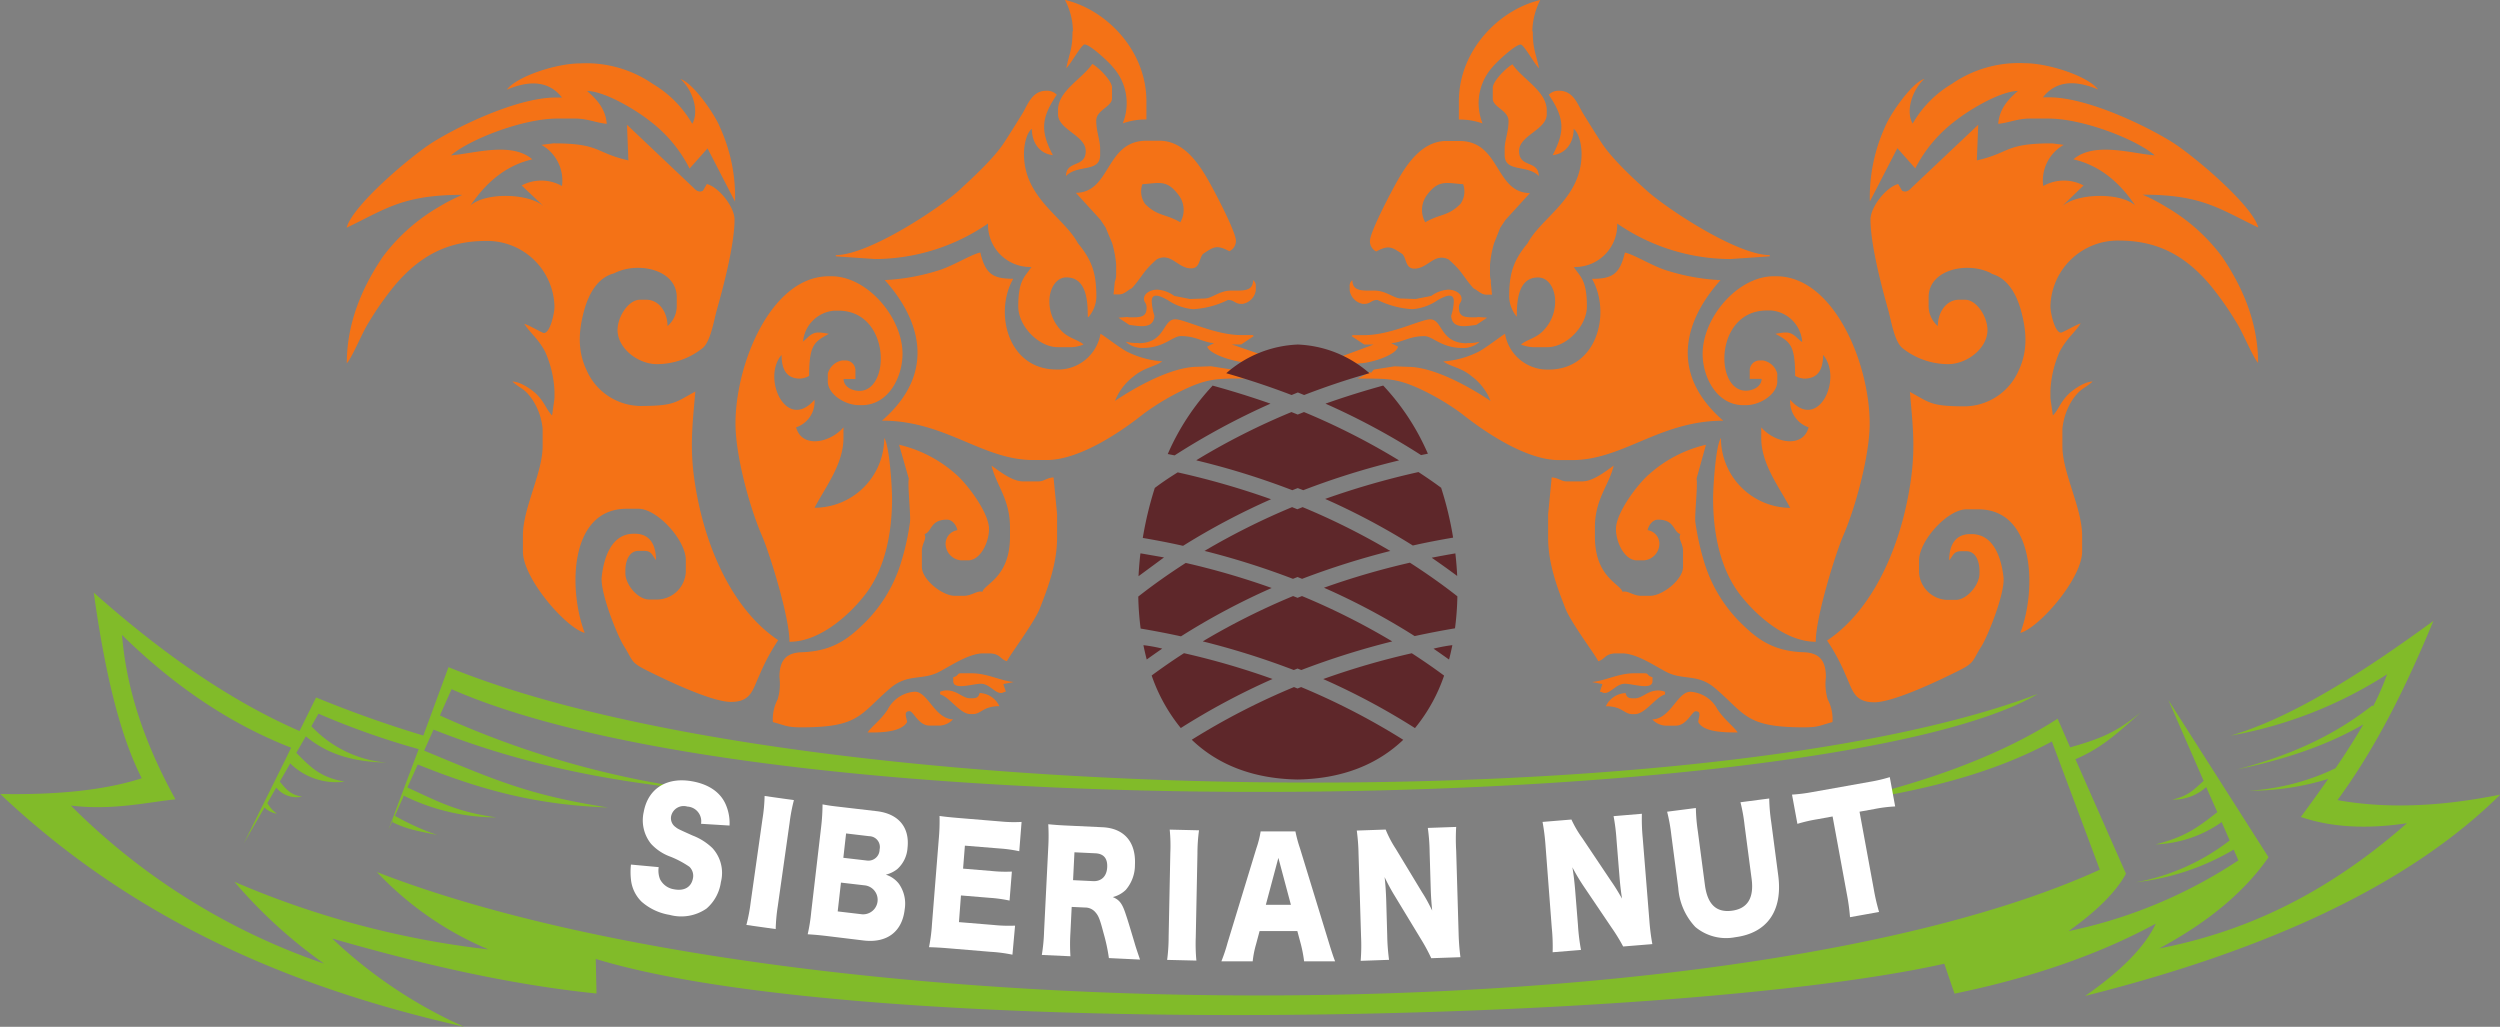 <svg id="Слой_1" data-name="Слой 1" xmlns="http://www.w3.org/2000/svg" viewBox="0 0 399.16 163.94"><rect x="0" y="0" width="399.16" height="163.94" fill="#808080" stroke="none"/><defs><style>.cls-1{fill:#81bb29;}.cls-1,.cls-2,.cls-3{fill-rule:evenodd;}.cls-2{fill:#f47216;}.cls-3{fill:#5e272a;}.cls-4{isolation:isolate;}.cls-5{fill:#fff;}</style></defs><g id="g10"><g id="g12"><path id="path14" class="cls-1" d="M832.5,562.29c56.09,23,200.68,24.53,253.75,4.28-32.14,19-199.38,22.9-253.26-.76L831.13,570a145.89,145.89,0,0,0,43.8,12.16c-14.8-1.32-29.68-3.89-44.82-9.9l-1.5,3.36c11.16,4.62,16.58,7.1,29.37,9.08-11.24-.42-19.88-2.63-30.39-6.87l-1.65,3.67c5.47,2.53,8,3.89,14.19,4.78a33.51,33.51,0,0,1-14.74-3.45l.15-.41-1.6,3.61a40.7,40.7,0,0,0,6.8,3.07c-2.53-.56-4.64-.79-7.19-2.06l.11-.46-.76,1.69,4.84-12.89a124.58,124.58,0,0,1-16-5.66l-1.13,2a18.55,18.55,0,0,0,12,5.81c-4.65-.11-9.06-1-12.89-4.2l-1.52,2.64c2.48,2.51,3.93,3.92,7.73,4.6a10.46,10.46,0,0,1-8.7-2.91l-1.67,2.9c1.12,1.36,1.77,2.12,3.57,2.41a4.2,4.2,0,0,1-4.13-1.45L803.57,584a5.73,5.73,0,0,0,1.55,1.7,3.74,3.74,0,0,1-2-1l-3.31,5.74L806.48,577h0l.89-1.85c-9-3.51-18-9.18-27-18,.65,8,3.2,16.61,8.53,26.24-4.73.52-10.18,1.8-16.7,1a105.09,105.09,0,0,0,40.44,25.24,77.59,77.59,0,0,1-14.32-13.07,143.44,143.44,0,0,0,40.56,10.8A52.23,52.23,0,0,1,821.06,595c66.8,26,215.68,26.68,275.09-.37q-3.81-10.23-7.65-20.47c-10.79,5.84-23.24,8.36-36,10.18,14.67-3.19,27.28-7.62,36.92-13.82l2,4.58c4.66-1.35,7.28-2.28,11.35-5.67-4,3.65-6.51,5.85-10.51,7.56l8.07,18.28c-1.63,3-4.85,6.11-9.17,9.17a77.67,77.67,0,0,0,27.12-11.3l-.75-1.72a39,39,0,0,1-15.64,5.22,34.53,34.53,0,0,0,15-6.68l-1.28-2.93a19.46,19.46,0,0,1-10.56,3.56c4.72-1.19,6.65-2.63,9.87-5.15l-1.78-4a7.8,7.8,0,0,1-5.41,2c2.44-.57,3.28-1.42,5-3l-5.64-12.92,16,25.12q-5.73,8.28-17.46,14.57c12.9-2.51,26-8.08,39.56-20-6.12.92-11.84.74-16.94-1,1.52-2.06,3-4.1,4.37-6.08a42,42,0,0,1-12.65,1.89,37.07,37.07,0,0,0,13.82-3.59c1.66-2.43,3.15-4.79,4.44-7-6.22,3.6-13.09,5.71-20.2,7.21,7.5-2,14.8-4.85,21.63-10.24l.13.14a39.3,39.3,0,0,0,2.23-5.11,68.25,68.25,0,0,1-25,9.8c9.64-2.81,20.75-9.81,32.4-18.33-4.25,10.25-9,20-15.32,28.62,8,1.44,16.68,1,26-.88-15,14.82-37.92,25-66.3,32.15q8.67-6,11.3-11.55c-9.49,5.14-20.32,8.74-32.14,11.18-.55-1.59-1.1-3.19-1.63-4.78-43.53,9.74-172.45,12.34-215.32-.76l.12,5.52c-13.88-1.42-28-4.69-42.2-8.78A75.07,75.07,0,0,0,835,619.71c-27-6.09-52.4-16.68-74.08-37.17q14.07.26,22.6-2.51c-3.68-7.24-6-17.7-7.66-29.64,10.5,9.32,21.36,17.08,32.85,22.1l2.65-5.36c5.67,2.33,11.39,4.36,17.12,6.08Zm-25.16,12.76h0l.44-.89Z" transform="translate(-760.89 -455.77)"/><path id="path18" class="cls-2" d="M858.86,499.45c3.73-2,10.08-.72,10.08,3.77v1.25a4.2,4.2,0,0,1-1.47,3.36c0-2.26-1.4-4.2-3.36-4.2h-1.05c-1.81,0-3.57,2.68-3.57,4.83,0,2.92,3.26,5.45,6.29,5.45a11.75,11.75,0,0,0,7.19-2.48c1.37-1,1.85-4.3,2.38-6.21,1-3.52,2.82-10.37,2.82-14.4,0-2-2.48-5.16-4.42-5.67l-.62,1.06c-.44.26-.94.17-1.47-.42L861,475.69l.22,5.69c-5.42-1.23-4.4-2.72-12-2.72l-1.88.24a6.53,6.53,0,0,1,3.28,6.57,6.72,6.72,0,0,0-6.44-.09l3.59,3.4c-2.29-2.17-9.3-2.36-11.74-.22,2.88-4.31,6.32-6.55,9.86-7.35-3.34-2.84-9.18-.95-13-.63,2.92-2.53,11.43-5.88,17-5.88h2.88c1.86,0,3.45.71,5,.84-.2-2.48-1.71-4-3.15-5.25,3,.07,8,3.2,9.83,4.65a21.91,21.91,0,0,1,6.54,7.74l2.87-3.22,4.39,8.51a26.73,26.73,0,0,0-2.39-11.84c-.81-2.09-4.37-7.21-6.33-7.73,1.8,1.52,3.1,5,1.89,7.14a17.58,17.58,0,0,0-6.25-6.34,18.77,18.77,0,0,0-11.6-3.31c-4,0-10.27,2.16-11.76,4.2,2.56-1.07,6.26-2,8.81,1.25h-1c-6.14,0-15.63,4.62-19.7,7.19-3.34,2.11-12.73,10-13.69,13.6,6.25-3,9-5.25,18.48-5.25a28.82,28.82,0,0,0-3.71,1.9,30,30,0,0,0-9,8c-2.86,4.25-5.74,10-5.74,17,.94-1.08,2.5-5,3.52-6.56a49.49,49.49,0,0,1,4.16-5.91c4-4.71,8.43-7.07,14.56-7.07a10.74,10.74,0,0,1,10.92,10.5c0,1.08-.7,4.2-1.68,4.2-.29,0-2.45-1.3-3.14-1.47,1,1.55,2.16,2.29,3.32,4.44a17.25,17.25,0,0,1,1.5,6.27v1.2l-.38,2.73c-1-1.06-1.15-2.08-2.51-3.42-.72-.71-2.56-2-3.84-2,1.49,1.3,1.91,1,3.28,3a10.26,10.26,0,0,1,1.56,4.54V527c0,4.28-3.15,9.87-3.15,14.28v2.54c0,4.33,6.88,12.21,9.87,13C851.63,550,851.74,537,860.94,537h1.89c3,0,7.56,5,7.56,8.19v1.89a4.65,4.65,0,0,1-4.41,4.41h-1.47c-1.74,0-3.77-2.34-3.77-4.2v-.42c0-1.55.6-3.15,2.11-3.15h.89c1.22,0,1.28.76,1.89,1.47,0-2.46-1-4.2-3.36-4.2h-.21c-3.62,0-4.79,4-5.1,6.92-.24,2.56,2.52,9.41,3.54,11,1.45,2.28,1,2.56,3.52,3.83,3.18,1.6,10.49,5.1,13.57,5.1,3.27,0,3.48-2,4.55-4.26a33.13,33.13,0,0,1,3-5.6c-8-5.35-12.29-16.63-13.51-26.6-.57-4.78-.13-8.36.28-13.1-3.2,1.74-3.34,2.31-8.82,2.31a9.52,9.52,0,0,1-8.55-5.73c-1.49-3.16-1.27-6.3-.36-9.62.76-2.66,2.16-5.14,4.72-5.82ZM941,506.38l-1.54.11,1.75,1.16c1.47.16,3.88.77,4-1.47a8.58,8.58,0,0,1-.43-2.31c0-1.61,1.71-.64,2.52-.21a8.53,8.53,0,0,0,4,1.47h.21a14.54,14.54,0,0,0,5.45-1.47c1,0,1.1.63,2.11.63h.21a2.57,2.57,0,0,0,2.11-2.11v-.63a1.08,1.08,0,0,0-.43-1.05c0,1.88-1.72,1.65-3.57,1.67s-3,1.26-4.19,1.26l-2.32.08-2.5-.49a5.06,5.06,0,0,0-2.74-1c-1,0-2.1.56-2.1,1.46,0,.63.42.56.42,1.47,0,1.64-1.32,1.48-2.94,1.48Zm-2.11-5.67-.21,2.07h.84c.9,0,1.33-.64,2.1-1,1.78-2,1.71-2.64,4-4.63,2.31-1.11,3.28,1.47,5.45,1.47,1.44,0,1.23-1.55,1.9-2.31,1.74-1.17,2.21-1.48,4.2-.43a1.8,1.8,0,0,0,1.05-1.68c0-1.45-3.57-8.2-4.49-9.78-1.47-2.56-3.88-6.18-7.7-6.18h-2.1c-6.58,0-5.64,8.27-11.26,8.32l3.91,4.28.84,1.26,1.05,2.52a17.46,17.46,0,0,1,.63,3.36v1.68a2.74,2.74,0,0,1-.2,1.06Zm-4.2,5.67a5.16,5.16,0,0,0,1.25-3.15c0-3.66-.58-5.78-2.94-8.61-2.22-4.19-8.62-7.17-8.62-14.28,0-1.47.42-3.37,1.26-4,0,2.34,1.36,4,3.36,4.2-2.06-3.89-1.84-6,.62-9.65a2.18,2.18,0,0,0-1.68-.63c-2.24,0-2.93,2.16-3.77,3.58-1,1.61-1.93,3.13-2.92,4.64-1.65,2.56-5,5.61-7.23,7.68-3.14,2.85-14.42,10.34-19.68,10.34v.2l6.3.43a32,32,0,0,0,18-5.67,6.75,6.75,0,0,0,6.56,6.94,2.29,2.29,0,0,0,.37,0c-1,1.56-2.1,2-2.1,6.29,0,3.17,3.28,6.51,6.29,6.51H932a5.59,5.59,0,0,0,1.89-.43c-.89-.79-2.48-1-3.61-2.27a6.7,6.7,0,0,1-1.84-4.66c0-1.88,1-3.78,2.73-3.78,3.29,0,3.4,4,3.4,6.31Zm14.65-15.12c-2.4-1.39-3.61-.92-5.62-2.93a3.43,3.43,0,0,1-.43-3.15c2.63-.17,3.88-.77,5.71,1.64a3.91,3.91,0,0,1,.34,4.44Zm-26.57,73.4c-2.06-.16-4.25-1.39-6.74-1.39h-1.68c-.74,0-.3.38-1.26.63v.63c0,1.5,3.12.41,4.42.41s2.24,1.47,3.14,1.47c.44,0,.28-.08.84-.22l-.41-1.2ZM912,566a3.17,3.17,0,0,0-1,.21v.43c1.49.4,3.16,3.14,4.82,3.14h.43c1.29,0,1.59-1.26,4.2-1.26a3.62,3.62,0,0,0-3.15-2.1c-.17.64-.41.84-1.25.84h-.27c-1.23,0-2-1.26-3.79-1.26Zm-6.29,5c-.06-.66-.63-1.68.42-1.68.58,0,1.43,2.3,3.15,2.3h1.25a3.11,3.11,0,0,0,2.52-1c-2.92-.07-4-4.41-6.09-4.41a5.26,5.26,0,0,0-4.32,2.81c-1,1.61-2.61,2.77-3.23,3.69,2.32.06,5.43-.09,6.32-1.67Zm37-60.47a6.79,6.79,0,0,1-2.1-.21,3.85,3.85,0,0,0,2.74,1c3.42,0,4.74-1.89,6.09-1.89,2.43,0,3.48,1,5.29,1.12l-1.09.56c.33,1.24,4.49,2.52,6.31,2.52l.94.12-1.16,1.14c1.82,0,3.64-.57,4-2l-6.16-2.12h1.49l2-1.33-.12-.17h-1.89c-4.2,0-9-2.52-10.5-2.52-2.09,0-1.53,3.82-5.91,3.82Zm-12.89-37.13V474c0,2.5,4.42,3.38,4.42,5.88,0,2.75-3.1,1.4-3.15,4,1.8-1.89,5.45-.52,5.45-3.36v-1.06c0-1.31-.62-2.7-.62-4.42s2.52-2.21,2.52-3.57v-1.72c0-1.11-2.23-3.29-3.15-3.77-1.6,2.38-5.47,4.29-5.47,7.36Zm2.31-12.63c0,2.78-.45,3.34-1,5.88.6-.44,2.41-3.78,2.93-3.78.88,0,3.89,2.83,4.45,3.54a8.61,8.61,0,0,1,1.64,9.06,10.83,10.83,0,0,1,3.78-.62v-2.92c0-8.13-6.42-14.63-13-16.17a11.07,11.07,0,0,1,1.27,5Zm-30,39.69c5.34,5.92,8.67,14.57-.42,22.47,10.17,0,16,6.29,24.14,6.29H928c5.44,0,12.28-4.83,15.49-7.39a39.67,39.67,0,0,1,7.15-4.18c3.52-1.55,5.16-1.44,9.48-1.44l-2-1.08-.08.21-.48-.57-3.32-.52-2.1.08c-4.43,0-10.44,3.58-13.23,5.45a9.16,9.16,0,0,1,3-3.93c1.71-1.42,3.31-1.5,4.56-2.38a15,15,0,0,1-5.6-1.53c-1.17-.59-4-2.8-4.27-2.87a6.87,6.87,0,0,1-7,5.7c-7.87,0-10-9.19-6.93-14.49-3.22,0-4.44-.72-5.26-4.2-1.61.37-4.5,2.25-6.92,2.94a33.72,33.72,0,0,1-8.4,1.47ZM906,532.22c-.24.76.33,5.9.18,6.94a39.87,39.87,0,0,1-1.36,6.2,23,23,0,0,1-5.57,9.55c-2.68,2.68-5.21,4.83-10.35,5-2.53.08-3.57,1.34-3.56,4a8.5,8.5,0,0,1-.28,3.51,6.87,6.87,0,0,0-.77,3.64c2.11.56,2.19.84,4.61.84,9.27,0,9.28-2.11,14.12-6.24,2.78-2.37,5.06-1.23,7.72-2.57,1.82-.92,4.78-3,7.14-3h.86c1.92,0,1.84,1,2.94,1.25.16-.62,4.26-6,5.23-8.42,1.21-3.11,2.76-7.07,2.76-11.31v-3.72l-.57-5.9c-1.18.11-1.52.64-2.38.64H924.2c-1.76,0-3.94-1.78-5-2.52.74,3.14,2.95,5.31,2.95,9.87v1.47c0,6.52-4.07,7.53-4.41,8.82-.72-.29-1.72.63-2.94.63h-1.46c-2,0-5.26-2.59-5.26-4.61v-2.51c0-1.32.82-1.87.43-2.74,1.19-.32.84-2.3,3.57-2.3.88,0,1.5.89,1.68,1.68a2.21,2.21,0,0,0-1.89,2.3,2.69,2.69,0,0,0,2.52,2.52h1.05c2,0,3.36-2.89,3.36-5,0-2.69-3.65-7.37-5.3-8.76a20.7,20.7,0,0,0-9.06-4.7Zm-16.9-21.85a5.44,5.44,0,0,1,5-5h.64c8.33,0,8.41,12.81,3.36,12.81-1.19,0-2.5-.67-2.52-1.89h1.89V515a1.59,1.59,0,0,0-1.49-1.68h-.62a2.9,2.9,0,0,0-2.3,2.11v1.25c0,2,2.69,3.78,5,3.78h.42c4.23,0,6.51-4.43,6.51-8.19,0-5.84-5.64-12.39-11.33-12.39h-.43c-9.19,0-14.91,13.91-14.91,23.52,0,5,2.19,13.2,4.2,17.84,1.3,3,4.42,13.06,4.42,17,5.08,0,9.93-4.68,12.22-7.72,2.86-3.79,4.16-9.19,4.16-15.16,0-1.78-.41-8.44-1.25-9.66a11.14,11.14,0,0,1-11.13,11.14c1.8-3.4,4.62-7,4.62-11.14V524c-2.13,2.5-6.65,3.4-7.56,0a4.33,4.33,0,0,0,2.94-4.41c-4.51,5.19-8.46-3.45-5.26-7.15,0,2.3.79,3.78,2.94,3.78a3.35,3.35,0,0,0,1.46-.43c0-5,.84-5.45,3.15-6.72a11.82,11.82,0,0,0-1.47-.21h-.21c-1.24,0-1.77,1-2.52,1.48" transform="translate(-760.89 -455.77)"/><path id="path1676" class="cls-2" d="M1078.9,499.45c-3.73-2-10.08-.72-10.08,3.77v1.25a4.26,4.26,0,0,0,1.47,3.36c0-2.26,1.4-4.2,3.36-4.2h1c1.81,0,3.57,2.68,3.57,4.83,0,2.92-3.26,5.45-6.29,5.45a11.8,11.8,0,0,1-7.19-2.48c-1.37-1-1.85-4.3-2.38-6.21-1-3.52-2.82-10.37-2.82-14.4,0-2,2.48-5.16,4.42-5.67l.62,1.06c.44.26.94.17,1.47-.42l10.69-10.1-.22,5.69c5.42-1.23,4.4-2.72,12-2.72l1.88.24a6.53,6.53,0,0,0-3.28,6.57,6.72,6.72,0,0,1,6.44-.09l-3.51,3.4c2.29-2.17,9.3-2.36,11.74-.22-2.88-4.31-6.32-6.55-9.86-7.35,3.34-2.84,9.18-.95,13-.63-2.92-2.53-11.43-5.88-17-5.88h-3c-1.87,0-3.45.71-5,.84.2-2.48,1.71-4,3.15-5.25-3,.07-8,3.2-9.83,4.65a22.28,22.28,0,0,0-6.56,7.71l-2.86-3.22-4.39,8.51a27,27,0,0,1,2.39-11.84c.81-2.09,4.37-7.21,6.33-7.73-1.8,1.52-3.11,5-1.89,7.14a17.51,17.51,0,0,1,6.25-6.34,18.8,18.8,0,0,1,11.6-3.31c4,0,10.27,2.16,11.76,4.2-2.56-1.07-6.27-2-8.81,1.25h1c6.13,0,15.61,4.62,19.69,7.19,3.35,2.11,12.74,10,13.7,13.6-6.26-3-9-5.25-18.48-5.25a27.74,27.74,0,0,1,3.71,1.93,29.73,29.73,0,0,1,9,8c2.86,4.24,5.74,10,5.74,16.94-.93-1.08-2.49-5-3.52-6.56a49.49,49.49,0,0,0-4.16-5.91c-4-4.71-8.42-7.07-14.56-7.07a10.76,10.76,0,0,0-10.92,10.5c0,1.08.71,4.2,1.68,4.2.3,0,2.46-1.3,3.15-1.47-1,1.55-2.16,2.29-3.32,4.44a17.06,17.06,0,0,0-1.51,6.27v1.26l.39,2.73c1-1.06,1.15-2.08,2.51-3.42.72-.71,2.56-2,3.84-2-1.5,1.3-1.91,1-3.28,3a10.51,10.51,0,0,0-1.55,4.54V527c0,4.28,3.15,9.87,3.15,14.28v2.54c0,4.33-6.88,12.21-9.87,13,2.59-6.72,2.44-19.73-6.72-19.73h-1.89c-3,0-7.56,5-7.56,8.19v1.89a4.67,4.67,0,0,0,4.4,4.38h1.47c1.74,0,3.78-2.34,3.78-4.2v-.42c0-1.55-.6-3.15-2.1-3.15h-.84c-1.23,0-1.28.76-1.9,1.47,0-2.46,1-4.2,3.36-4.2h.23c3.61,0,4.78,4,5.09,6.92.24,2.56-2.52,9.41-3.53,11-1.46,2.28-1,2.56-3.52,3.83-3.19,1.6-10.5,5.1-13.58,5.1-3.26,0-3.48-2-4.54-4.26a32.43,32.43,0,0,0-3-5.6c8-5.35,12.3-16.63,13.5-26.6.57-4.78.13-8.36-.28-13.1,3.2,1.74,3.34,2.31,8.82,2.31a9.51,9.51,0,0,0,8.55-5.73c1.49-3.16,1.27-6.3.36-9.62-.75-2.66-2.16-5.14-4.72-5.82Zm-82.09,6.93,1.53.11-1.75,1.16c-1.46.16-3.88.77-4-1.47a8.19,8.19,0,0,0,.42-2.31c0-1.61-1.7-.64-2.52-.21a8.35,8.35,0,0,1-4,1.47h-.22a14.64,14.64,0,0,1-5.45-1.47c-1,0-1.09.63-2.11.63h-.21a2.59,2.59,0,0,1-2.11-2.11v-.63a1.12,1.12,0,0,1,.43-1.05c0,1.88,1.72,1.65,3.57,1.67s3.06,1.26,4.19,1.26l2.32.08,2.51-.49a5.06,5.06,0,0,1,2.73-1c1,0,2.11.56,2.11,1.46,0,.63-.42.56-.42,1.47,0,1.64,1.31,1.48,2.94,1.48Zm2.09-5.67.21,2.11h-.84c-.92,0-1.33-.64-2.1-1-1.78-2-1.71-2.64-4-4.63-2.31-1.11-3.27,1.47-5.45,1.47-1.44,0-1.23-1.55-1.9-2.31-1.74-1.17-2.21-1.48-4.2-.43a1.82,1.82,0,0,1-1-1.68c0-1.45,3.57-8.2,4.49-9.78,1.47-2.56,3.88-6.18,7.7-6.18h2.1c6.58,0,5.64,8.27,11.26,8.32l-3.91,4.28-.84,1.26-1,2.52a17.46,17.46,0,0,0-.63,3.36v1.68a3.49,3.49,0,0,0,.2,1.06Zm4.2,5.67a5.28,5.28,0,0,1-1.25-3.15c0-3.66.58-5.78,2.94-8.61,2.22-4.19,8.62-7.17,8.62-14.28,0-1.47-.42-3.37-1.26-4,0,2.34-1.36,4-3.36,4.2,2.06-3.89,1.84-6-.62-9.65a2.2,2.2,0,0,1,1.68-.63c2.24,0,2.93,2.16,3.77,3.58,1,1.61,1.93,3.13,2.92,4.64,1.65,2.56,4.93,5.61,7.23,7.68,3.13,2.85,14.42,10.34,19.68,10.34v.2l-6.3.43a32,32,0,0,1-18.05-5.67,6.74,6.74,0,0,1-6.55,6.94,2.41,2.41,0,0,1-.38,0c1,1.56,2.09,2,2.09,6.29,0,3.17-3.28,6.51-6.29,6.51h-2.31a5.75,5.75,0,0,1-1.92-.42c.89-.79,2.46-1,3.61-2.27a6.61,6.61,0,0,0,1.84-4.66c0-1.88-1-3.78-2.73-3.78-3.28,0-3.39,4-3.39,6.31Zm-14.65-15.12c2.4-1.39,3.61-.92,5.62-2.93a3.43,3.43,0,0,0,.43-3.15c-2.63-.17-3.88-.77-5.71,1.64a4,4,0,0,0-.34,4.44Zm26.6,73.4c2.06-.16,4.25-1.39,6.74-1.39h1.68c.74,0,.3.38,1.26.63v.63c0,1.5-3.12.41-4.42.41s-2.24,1.47-3.14,1.47c-.44,0-.28-.08-.84-.22l.41-1.2Zm10.69,1.35a3.36,3.36,0,0,1,1,.21v.43c-1.49.4-3.16,3.14-4.82,3.14h-.43c-1.29,0-1.59-1.26-4.2-1.26a3.63,3.63,0,0,1,3.15-2.1c.17.64.41.84,1.25.84h.21c1.24,0,2-1.26,3.79-1.26Zm6.31,5c0-.66.61-1.68-.43-1.68-.57,0-1.43,2.3-3.15,2.3h-1.25a3.13,3.13,0,0,1-2.52-1c2.92-.07,4-4.41,6.09-4.41a5.26,5.26,0,0,1,4.32,2.81c1.06,1.61,2.62,2.77,3.23,3.69-2.36,0-5.47-.08-6.29-1.66Zm-37-60.47a6.67,6.67,0,0,0,2.09-.21,3.81,3.81,0,0,1-2.73,1c-3.43,0-4.74-1.89-6.1-1.89-2.42,0-3.48,1-5.29,1.12l1.09.56c-.25,1.33-4.37,2.66-6.21,2.66l-.95.12,1.16,1.14c-1.81,0-3.64-.57-4-2l6.1-2.26h-1.5l-2-1.33.12-.17h1.91c4.2,0,9-2.52,10.49-2.52,2.06,0,1.51,3.82,5.9,3.82Zm12.8-37.17V474c0,2.5-4.42,3.38-4.42,5.88,0,2.75,3.1,1.4,3.15,4-1.8-1.89-5.45-.52-5.45-3.36v-1c0-1.31.62-2.7.62-4.42s-2.52-2.21-2.52-3.57v-1.72c0-1.11,2.23-3.29,3.15-3.77,1.6,2.38,5.47,4.29,5.47,7.36Zm-2.23-12.59c0,2.78.45,3.34,1,5.88-.6-.44-2.41-3.78-2.93-3.78-.88,0-3.89,2.83-4.45,3.54a8.72,8.72,0,0,0-2.27,5.7,9,9,0,0,0,.63,3.36,10.79,10.79,0,0,0-3.78-.62v-2.92c0-8.13,6.42-14.63,13-16.17a11.33,11.33,0,0,0-1.27,5Zm30,39.69c-5.34,5.92-8.67,14.57.41,22.47-10.17,0-16,6.29-24.15,6.29h-2.09c-5.44,0-12.28-4.83-15.49-7.39a39,39,0,0,0-7.15-4.18c-3.52-1.55-5.16-1.44-9.48-1.44l2-1.08.08.21.48-.57,3.32-.52,2.1.08c4.43,0,10.44,3.58,13.23,5.45a9,9,0,0,0-3-3.93c-1.69-1.42-3.31-1.5-4.56-2.38a15,15,0,0,0,5.6-1.53c1.17-.59,4-2.8,4.27-2.87a6.87,6.87,0,0,0,6.95,5.7c7.87,0,10-9.19,6.93-14.49,3.22,0,4.44-.72,5.26-4.2,1.61.37,4.5,2.25,6.92,2.94a33.8,33.8,0,0,0,8.4,1.47Zm-3.86,31.75c.24.76-.33,5.9-.18,6.94a42.32,42.32,0,0,0,1.36,6.2,23.11,23.11,0,0,0,5.57,9.55c2.68,2.68,5.21,4.83,10.35,5,2.53.08,3.57,1.34,3.56,4a8.67,8.67,0,0,0,.28,3.51,6.78,6.78,0,0,1,.77,3.64c-2.11.56-2.19.84-4.61.84-9.27,0-9.28-2.11-14.12-6.24-2.78-2.37-5.06-1.23-7.72-2.57-1.82-.92-4.78-3-7.14-3H1019c-1.92,0-1.84,1-2.94,1.25-.16-.62-4.27-6-5.23-8.42-1.21-3.11-2.76-7.07-2.76-11.31v-3.72l.57-5.9c1.18.11,1.52.64,2.38.64h2.52c1.76,0,3.94-1.78,5-2.52-.74,3.14-3,5.31-3,9.87v1.47c0,6.52,4.07,7.53,4.41,8.82.72-.29,1.72.63,2.94.63h1.46c2,0,5.26-2.59,5.26-4.61v-2.51c0-1.32-.82-1.87-.42-2.74-1.18-.32-.84-2.3-3.57-2.3-.88,0-1.49.89-1.68,1.68a2.19,2.19,0,0,1,1.89,2.3,2.68,2.68,0,0,1-2.52,2.52h-1.05c-2,0-3.36-2.89-3.36-5,0-2.69,3.65-7.37,5.31-8.76a20.65,20.65,0,0,1,9.06-4.7Zm16.88-21.88a5.43,5.43,0,0,0-5-5H1043c-8.34,0-8.42,12.81-3.36,12.81,1.18,0,2.49-.67,2.52-1.89h-1.9V515a1.6,1.6,0,0,1,1.5-1.68h.6a2.87,2.87,0,0,1,2.3,2.11v1.25c0,2-2.69,3.78-5,3.78h-.41c-4.23,0-6.51-4.43-6.51-8.19,0-5.84,5.64-12.39,11.35-12.39h.41c9.19,0,14.91,13.91,14.91,23.52,0,5-2.19,13.2-4.2,17.84-1.29,3-4.41,13.06-4.41,17-5.08,0-9.94-4.68-12.23-7.72-2.85-3.79-4.16-9.19-4.16-15.16,0-1.78.41-8.44,1.25-9.66a11.16,11.16,0,0,0,11.06,11.16c-1.8-3.4-4.62-7-4.62-11.14V524c2.14,2.5,6.66,3.4,7.56,0a4.35,4.35,0,0,1-2.94-4.41c4.5,5.19,8.45-3.45,5.25-7.15,0,2.3-.79,3.78-3,3.78a3.43,3.43,0,0,1-1.46-.43c0-5-.84-5.45-3.15-6.72a12.39,12.39,0,0,1,1.47-.21h.21c1.24,0,1.79,1,2.53,1.48" transform="translate(-760.89 -455.77)"/><path id="path1678" class="cls-3" d="M968.1,510.78a18.44,18.44,0,0,1,11.44,4.58c-3.59,1-7.07,2.19-10.43,3.48l-1-.41-1,.41q-5.07-1.94-10.43-3.48A18.41,18.41,0,0,1,968.1,510.78Zm-13.63,6.6a38.22,38.22,0,0,0-7.13,10.88l1.09.22a114,114,0,0,1,15.31-8.26q-4.53-1.59-9.27-2.89Zm-2.54,11.9a122,122,0,0,1,15.3,4.76c.3-.12.58-.24.87-.34.29.12.59.22.87.34a122,122,0,0,1,15.3-4.76,110.45,110.45,0,0,0-15.18-7.72l-1,.4-1-.4a110.5,110.5,0,0,0-15.16,7.67Zm-6.68,4.46a56.7,56.7,0,0,0-1.9,7.92c2.18.37,4.32.78,6.43,1.26a111.6,111.6,0,0,1,14.05-7.44,126.12,126.12,0,0,0-14.9-4.29c-1.26.78-2.48,1.59-3.68,2.5Zm8,10a123.68,123.68,0,0,1,14.08,4.45l.73-.29.73.29a127,127,0,0,1,14.08-4.45,111.49,111.49,0,0,0-14-7l-.84.34-.84-.34a112.86,112.86,0,0,0-14,7Zm-10.28.43q-.21,1.8-.3,3.6l4.07-3-3.73-.65Zm-.34,6.82a46.41,46.41,0,0,0,.38,5.14c2.17.36,4.32.78,6.44,1.24a110.4,110.4,0,0,1,14.48-7.72,121,121,0,0,0-13.72-4c-2.66,1.71-5.19,3.49-7.58,5.37Zm10.31,7.19a124.73,124.73,0,0,1,14.52,4.57l.6-.24.6.24a125.34,125.34,0,0,1,14.52-4.57,110.28,110.28,0,0,0-14.41-7.24l-.71.28-.71-.28a112.09,112.09,0,0,0-14.37,7.2Zm-9.49.59c.16.78.33,1.54.53,2.3.81-.58,1.64-1.17,2.48-1.74a24,24,0,0,0-3-.55Zm1.32,4.86a27.34,27.34,0,0,0,4.65,8.38,111.92,111.92,0,0,1,14.65-7.83,121.1,121.1,0,0,0-14.14-4.12c-1.75,1.12-3.46,2.31-5.12,3.53Zm6.41,10.26c4,3.84,9.57,6.22,16.88,6.34,7.31-.12,12.85-2.5,16.88-6.34a110.8,110.8,0,0,0-16.31-8.42l-.57.23-.57-.23a111.15,111.15,0,0,0-16.27,8.38Zm30.56-56.56a37.8,37.8,0,0,1,7.13,10.88l-1.09.22a112.55,112.55,0,0,0-15.26-8.21q4.49-1.59,9.22-2.89ZM991,533.69a54,54,0,0,1,1.9,7.92c-2.18.37-4.32.78-6.43,1.26a110.92,110.92,0,0,0-14-7.44,126.67,126.67,0,0,1,14.9-4.29c1.25.83,2.46,1.64,3.67,2.55Zm2.26,10.44c.13,1.2.24,2.4.29,3.6q-2-1.49-4.07-2.91c1.23-.24,2.49-.48,3.77-.69Zm.32,6.82a44.11,44.11,0,0,1-.38,5.14c-2.16.36-4.31.78-6.44,1.24a109.14,109.14,0,0,0-14.48-7.72,121.59,121.59,0,0,1,13.72-4c2.66,1.71,5.19,3.49,7.58,5.37Zm-.8,7.83c-.16.78-.33,1.54-.53,2.3-.81-.58-1.64-1.17-2.48-1.74A24.82,24.82,0,0,1,992.74,558.78Zm-1.32,4.86a26.93,26.93,0,0,1-4.65,8.38,110.66,110.66,0,0,0-14.65-7.83,122.25,122.25,0,0,1,14.14-4.12q2.7,1.74,5.16,3.57" transform="translate(-760.89 -455.77)"/></g></g><g class="cls-4"><path class="cls-5" d="M866.06,594.22a3.71,3.71,0,0,0,.21,1.92,3,3,0,0,0,2.25,1.62c1.61.31,2.73-.34,3-1.71a2,2,0,0,0-.56-1.89,15.46,15.46,0,0,0-3-1.6,7.77,7.77,0,0,1-3.12-2.06,6,6,0,0,1-1.17-5.09c.69-3.78,3.73-5.66,7.87-4.87,2.67.51,4.53,1.85,5.32,3.91a7.41,7.41,0,0,1,.51,3.13l-4.55-.28a2.35,2.35,0,0,0-2.19-2.75,2.05,2.05,0,0,0-2.58,1.51,1.72,1.72,0,0,0,.7,1.76c.38.3.38.3,2.74,1.36a9.34,9.34,0,0,1,3.15,2,5.87,5.87,0,0,1,1.35,5.43,6.81,6.81,0,0,1-2.3,4.23,7.09,7.09,0,0,1-5.9,1,8.94,8.94,0,0,1-4.46-2.1,5.76,5.76,0,0,1-1.7-3.56,10.81,10.81,0,0,1,0-2.37Z" transform="translate(-760.89 -455.77)"/></g><g class="cls-4"><path class="cls-5" d="M887.65,583.52a27.55,27.55,0,0,0-.69,3.63l-1.88,13.27a28.22,28.22,0,0,0-.34,3.69l-4.68-.66a26.49,26.49,0,0,0,.69-3.64l1.88-13.27a26.16,26.16,0,0,0,.34-3.68Z" transform="translate(-760.89 -455.77)"/></g><g class="cls-4"><path class="cls-5" d="M893,605.23c-1.61-.19-2.23-.23-3.15-.29a28.35,28.35,0,0,0,.57-3.62L892,587.78a32.25,32.25,0,0,0,.22-3.58c1.08.2,1.37.24,3.12.44l5.56.65c3.45.41,5.25,2.58,4.89,5.84a5,5,0,0,1-1.63,3.4,4.71,4.71,0,0,1-1.84.89,4.28,4.28,0,0,1,2.08,1.44,5.51,5.51,0,0,1,.94,4.08c-.39,3.56-2.79,5.41-6.49,5Zm1.64-3.94,3.91.46a2.32,2.32,0,0,0,.49-4.61l-3.88-.45Zm4.69-8.12a1.78,1.78,0,0,0,2-1.77,1.73,1.73,0,0,0-1.66-2.12l-3.69-.44-.44,3.89Z" transform="translate(-760.89 -455.77)"/></g><g class="cls-4"><path class="cls-5" d="M922.54,608.2a23.64,23.64,0,0,0-3.5-.46l-6.69-.56c-1.61-.13-2.21-.15-3.13-.18a26.78,26.78,0,0,0,.47-3.64l1.09-13.65a31.94,31.94,0,0,0,.12-3.66c.87.12,1.46.19,3.12.33l6.77.56A21,21,0,0,0,924,587l-.37,4.68a22.07,22.07,0,0,0-3.15-.44l-5.53-.45-.29,3.67,4.59.38a21.79,21.79,0,0,0,3.2.09l-.37,4.63a22,22,0,0,0-3.17-.44l-4.59-.38L914,603l5.48.45a23.56,23.56,0,0,0,3.48.11Z" transform="translate(-760.89 -455.77)"/></g><g class="cls-4"><path class="cls-5" d="M937.94,608.74a28.33,28.33,0,0,0-.84-3.94c-.58-2.21-.8-2.8-1.31-3.37a2.12,2.12,0,0,0-1.62-.76l-2.17-.1-.2,4.1a30,30,0,0,0,0,3.78l-4.57-.21a27.75,27.75,0,0,0,.36-3.74l.67-13.45a32.55,32.55,0,0,0,0-3.68c.93.09,1.71.16,3.16.22l5.52.26c3.44.17,5.34,2.36,5.16,6a6.1,6.1,0,0,1-1.46,4,4.54,4.54,0,0,1-2.08,1.15c1.06.45,1.52,1,2.11,2.86.28.81.54,1.68,1.36,4.42.2.71.42,1.35.88,2.7Zm-2.41-12.28c1.26,0,2.07-.81,2.14-2.23s-.58-2.16-1.89-2.22l-3.34-.16-.22,4.45Z" transform="translate(-760.89 -455.77)"/></g><g class="cls-4"><path class="cls-5" d="M952.33,588.34a27.15,27.15,0,0,0-.25,3.69l-.27,13.4a28.5,28.5,0,0,0,.1,3.71l-4.67-.11a28.86,28.86,0,0,0,.24-3.7l.27-13.4a26.13,26.13,0,0,0-.1-3.7Z" transform="translate(-760.89 -455.77)"/></g><g class="cls-4"><path class="cls-5" d="M969.11,609.26a21.9,21.9,0,0,0-.51-2.7l-.57-2.13H962l-.57,2.13a15.49,15.49,0,0,0-.53,2.7h-5a27.06,27.06,0,0,0,1-3l4.59-15.05a15.68,15.68,0,0,0,.68-2.7h5.55a21.78,21.78,0,0,0,.73,2.7l4.61,15.05c.4,1.32.74,2.35,1,3ZM965,592.74l-2,7.49h4Z" transform="translate(-760.89 -455.77)"/></g><g class="cls-4"><path class="cls-5" d="M987.94,598.23c.65,1,1.08,1.84,1.62,2.92-.12-1.15-.2-2.3-.24-3.7l-.17-5.7a30.27,30.27,0,0,0-.29-3.79l4.53-.16a32.73,32.73,0,0,0,0,3.81l.39,13.27a36.46,36.46,0,0,0,.29,3.72l-4.66.16a29.48,29.48,0,0,0-1.69-3.12l-4.14-6.83a31.25,31.25,0,0,1-1.62-3c.14,1.12.22,2.49.26,3.72l.16,5.6a33.77,33.77,0,0,0,.29,3.89l-4.53.16a30.71,30.71,0,0,0,.06-3.93l-.4-13.15a32.54,32.54,0,0,0-.28-3.72l4.61-.16a17.59,17.59,0,0,0,1.61,3.07Z" transform="translate(-760.89 -455.77)"/></g><g class="cls-4"><path class="cls-5" d="M1018.1,596.41c.7,1,1.17,1.79,1.77,2.84-.18-1.14-.31-2.28-.42-3.68l-.46-5.71a31.5,31.5,0,0,0-.47-3.78l4.52-.38a31.51,31.51,0,0,0,.13,3.82l1.07,13.28a35.63,35.63,0,0,0,.47,3.71l-4.66.38a29.33,29.33,0,0,0-1.84-3l-4.49-6.65a31.33,31.33,0,0,1-1.78-3c.2,1.11.35,2.48.45,3.71l.45,5.6a31.5,31.5,0,0,0,.48,3.89l-4.53.37a29.8,29.8,0,0,0-.14-3.94l-1-13.15a34.17,34.17,0,0,0-.47-3.72l4.61-.38a17.78,17.78,0,0,0,1.76,3Z" transform="translate(-760.89 -455.77)"/></g><g class="cls-4"><path class="cls-5" d="M1043.37,583.26a29.12,29.12,0,0,0,.32,3.76l1.12,8.52c.74,5.64-1.75,9.21-6.87,9.87a7.66,7.66,0,0,1-6.37-1.64,10.12,10.12,0,0,1-2.72-6.22l-1.11-8.46a27.77,27.77,0,0,0-.67-3.72l4.59-.59a28.22,28.22,0,0,0,.32,3.76l1.12,8.51c.41,3.12,1.82,4.45,4.3,4.13s3.57-2,3.16-5.09l-1.12-8.52a26.88,26.88,0,0,0-.66-3.71Z" transform="translate(-760.89 -455.77)"/></g><g class="cls-4"><path class="cls-5" d="M1060.06,597.71a32.54,32.54,0,0,0,.85,3.67l-4.64.83a33.7,33.7,0,0,0-.51-3.73l-2.27-12.35-2.48.45a24.49,24.49,0,0,0-3.14.73l-.86-4.67a25.78,25.78,0,0,0,3.16-.39l9.2-1.64a24.87,24.87,0,0,0,3.25-.76l.86,4.68a22.57,22.57,0,0,0-3.31.41l-2.38.43Z" transform="translate(-760.89 -455.77)"/></g></svg>